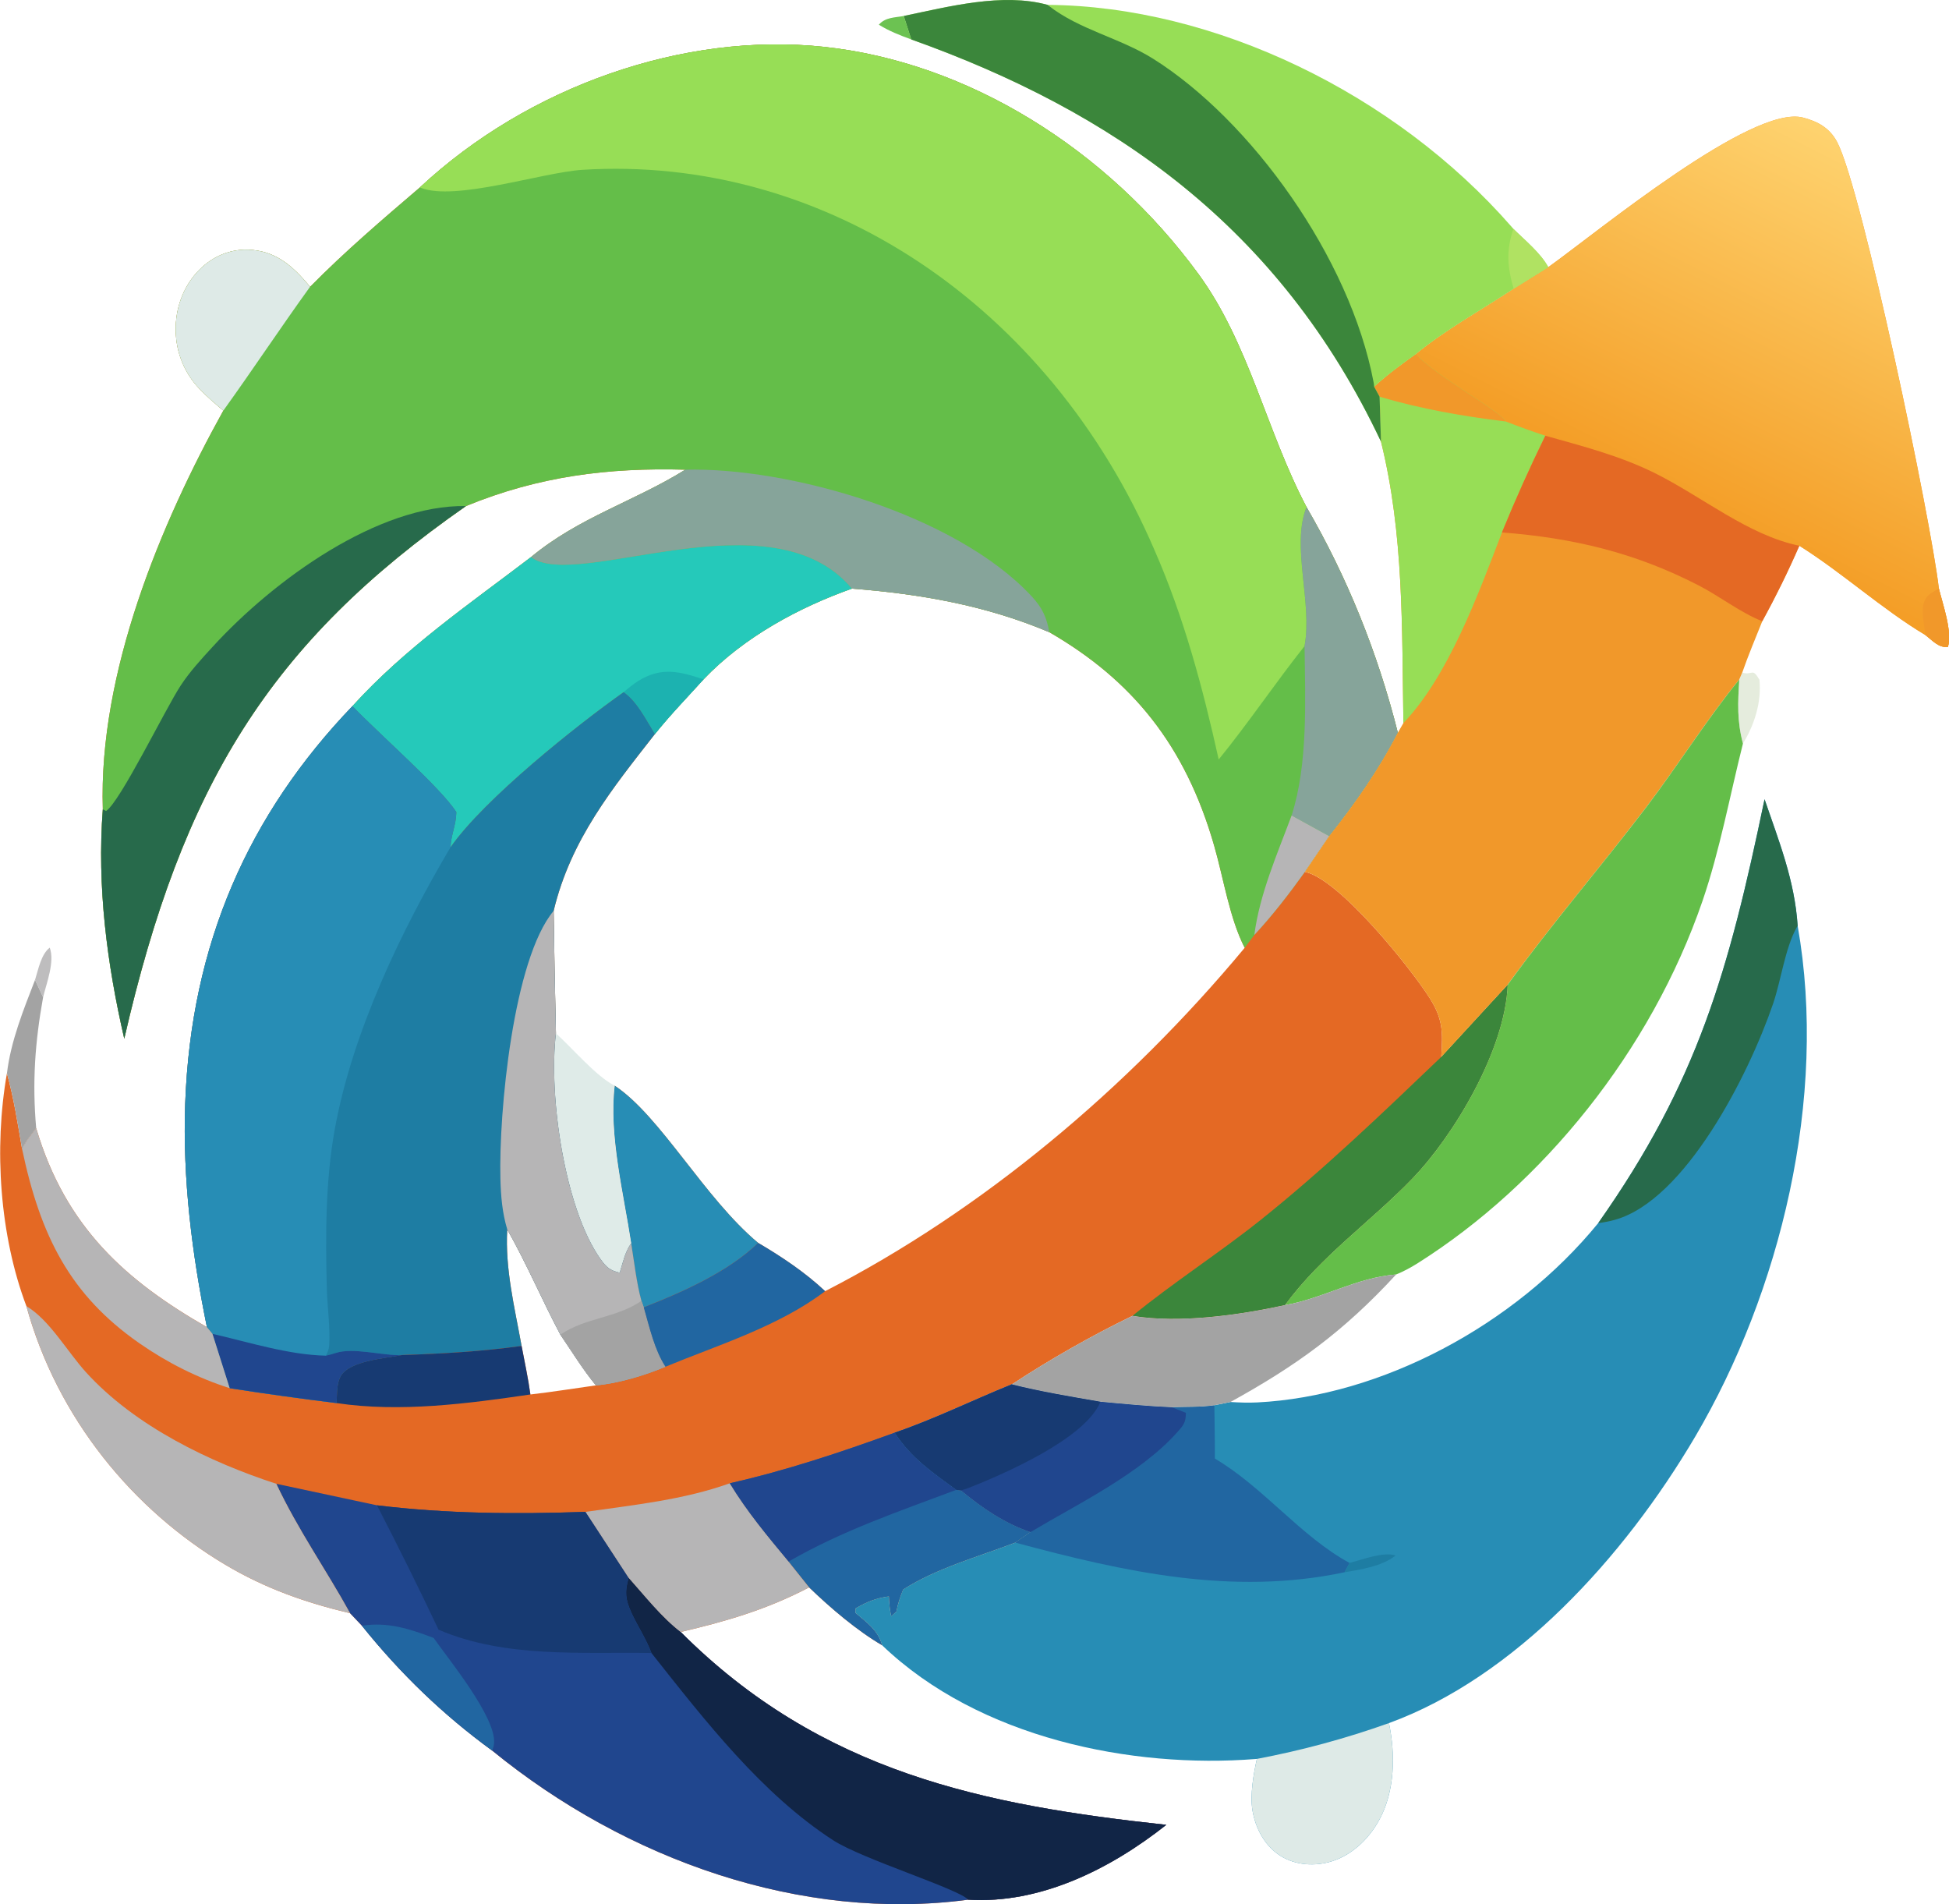 <svg xmlns="http://www.w3.org/2000/svg" fill="none" viewBox="11.01 8.67 35.98 35.15">
<path d="M18.761 12.13C20.762 10.263 23.632 9.257 26.224 9.535C28.872 9.819 31.443 11.415 33.134 13.728C34.072 15.012 34.389 16.628 35.13 18.031C35.876 19.314 36.444 20.718 36.815 22.195C36.454 22.895 36.025 23.502 35.548 24.104L35.099 24.764C35.721 24.883 37.053 26.536 37.408 27.101C37.649 27.484 37.647 27.723 37.617 28.179L38.843 26.847C38.797 28.057 37.84 29.64 37.083 30.424C36.314 31.222 35.403 31.845 34.731 32.761C33.875 32.946 32.781 33.102 31.916 32.959C31.166 33.323 30.398 33.758 29.692 34.223C28.974 34.513 28.256 34.867 27.529 35.115C27.83 35.584 28.241 35.858 28.664 36.17L28.75 36.18C29.146 36.509 29.561 36.789 30.034 36.95L29.752 37.144C29.078 37.403 28.3 37.614 27.683 38.01C27.628 38.147 27.584 38.269 27.558 38.417L27.462 38.503C27.436 38.378 27.425 38.264 27.42 38.137C27.18 38.169 27.017 38.235 26.805 38.358L26.803 38.443C26.999 38.61 27.221 38.761 27.294 39.039C26.83 38.768 26.344 38.354 25.947 37.971C25.169 38.379 24.413 38.599 23.576 38.794C26.171 41.393 29.191 41.992 32.541 42.354C31.488 43.187 30.197 43.817 28.883 43.736C25.817 44.145 22.579 43.011 20.094 40.982C19.194 40.325 18.412 39.575 17.692 38.679L17.473 38.448C16.659 38.255 15.909 37.993 15.171 37.554C13.478 36.548 12.07 34.86 11.497 32.779C11.005 31.476 10.894 29.867 11.138 28.482C11.264 28.939 11.338 29.412 11.418 29.881C11.478 29.743 11.591 29.613 11.678 29.493C12.22 31.33 13.345 32.316 14.831 33.168C14.555 31.82 14.379 30.427 14.429 29.039C14.536 26.082 15.608 23.694 17.517 21.704C18.486 20.633 19.694 19.807 20.813 18.953C21.699 18.218 22.717 17.927 23.662 17.34C22.241 17.3 20.953 17.461 19.613 18.011C15.988 20.537 14.374 23.173 13.304 27.843C12.987 26.464 12.8 25.037 12.908 23.609C12.826 21.091 13.978 18.329 15.133 16.249C14.983 16.121 14.829 15.992 14.692 15.847C14.422 15.564 14.26 15.189 14.254 14.771C14.247 14.369 14.387 13.982 14.642 13.701C14.893 13.42 15.235 13.268 15.588 13.279C16.085 13.294 16.41 13.568 16.734 13.965C17.378 13.311 18.071 12.72 18.761 12.13ZM23.101 22.219C22.321 23.218 21.546 24.164 21.231 25.484C21.241 26.237 21.255 26.991 21.273 27.744C21.135 28.908 21.437 30.98 22.094 31.907C22.207 32.068 22.275 32.121 22.451 32.162C22.515 31.961 22.543 31.791 22.662 31.618C22.527 30.722 22.246 29.616 22.358 28.71C23.204 29.27 24.014 30.785 25.006 31.612C25.431 31.861 25.874 32.156 26.243 32.503C29.126 31.022 31.818 28.775 33.988 26.165C33.709 25.622 33.599 24.887 33.426 24.286C32.892 22.419 31.902 21.218 30.382 20.34C29.208 19.842 27.983 19.631 26.737 19.535C25.767 19.88 24.749 20.423 23.998 21.21C23.698 21.542 23.382 21.867 23.101 22.219ZM20.374 31.363C20.332 32.093 20.511 32.806 20.639 33.514C20.695 33.811 20.761 34.11 20.802 34.41C21.206 34.364 21.609 34.298 22.012 34.242C21.775 33.955 21.569 33.618 21.356 33.306C21.016 32.666 20.731 31.992 20.374 31.363Z" fill="#E46924"/>
<path d="M22.357 28.71C23.203 29.27 24.013 30.785 25.006 31.612C24.447 32.154 23.584 32.531 22.893 32.801L22.851 32.683C22.759 32.343 22.719 31.969 22.661 31.618C22.526 30.722 22.246 29.616 22.357 28.71Z" fill="#278DB5"/>
<path d="M21.273 27.744C21.581 28.022 22.018 28.541 22.358 28.71C22.246 29.616 22.527 30.722 22.662 31.618C22.543 31.791 22.515 31.961 22.451 32.162C22.275 32.121 22.207 32.068 22.093 31.907C21.437 30.98 21.135 28.908 21.273 27.744Z" fill="#DEEAE7" fill-opacity="0.984"/>
<path d="M18.761 12.13C20.762 10.263 23.632 9.257 26.224 9.535C28.872 9.819 31.443 11.415 33.134 13.728C34.072 15.012 34.389 16.628 35.13 18.031C35.876 19.314 36.444 20.718 36.815 22.195C36.454 22.895 36.025 23.502 35.548 24.104L35.099 24.764C34.803 25.176 34.507 25.56 34.166 25.928L33.988 26.165C33.709 25.622 33.599 24.887 33.426 24.286C32.892 22.419 31.902 21.218 30.382 20.34C29.208 19.842 27.983 19.631 26.737 19.535C25.767 19.88 24.749 20.423 23.998 21.21C23.698 21.542 23.382 21.867 23.101 22.219C22.935 21.952 22.773 21.62 22.523 21.446C21.661 22.054 19.947 23.419 19.327 24.309C19.333 24.088 19.432 23.896 19.434 23.661C19.149 23.211 17.983 22.195 17.517 21.704C18.486 20.633 19.694 19.807 20.813 18.953C21.699 18.218 22.717 17.927 23.661 17.34C22.241 17.3 20.953 17.461 19.613 18.011C15.988 20.537 14.374 23.173 13.304 27.843C12.986 26.464 12.799 25.037 12.908 23.609C12.826 21.091 13.978 18.329 15.133 16.249C14.983 16.121 14.829 15.992 14.692 15.847C14.422 15.564 14.26 15.189 14.254 14.771C14.247 14.369 14.387 13.982 14.642 13.701C14.893 13.42 15.235 13.268 15.588 13.279C16.085 13.294 16.41 13.568 16.734 13.965C17.378 13.311 18.071 12.72 18.761 12.13Z" fill="#64BE49"/>
<path d="M18.761 12.13C20.762 10.263 23.632 9.257 26.224 9.535C28.872 9.819 31.443 11.415 33.134 13.728C34.072 15.012 34.389 16.628 35.13 18.031C34.843 18.743 35.243 19.799 35.093 20.596C34.55 21.279 34.06 22.012 33.508 22.689C33.213 21.357 32.863 20.055 32.322 18.822C30.374 14.291 26.208 11.524 21.756 11.805C21.002 11.857 19.413 12.387 18.779 12.137C18.773 12.135 18.767 12.132 18.761 12.13Z" fill="#97DE56"/>
<path d="M20.813 18.953C21.654 19.593 25.244 17.753 26.737 19.535C25.767 19.88 24.749 20.423 23.998 21.21C23.698 21.542 23.382 21.867 23.1 22.219C22.934 21.952 22.772 21.62 22.523 21.446C21.661 22.054 19.947 23.419 19.327 24.309C19.332 24.088 19.431 23.896 19.434 23.661C19.149 23.211 17.982 22.195 17.516 21.704C18.485 20.633 19.693 19.807 20.813 18.953Z" fill="#25C9BA"/>
<path d="M22.523 21.446C22.611 21.371 22.703 21.295 22.8 21.235C23.227 20.974 23.562 21.066 23.998 21.21C23.698 21.542 23.382 21.867 23.101 22.219C22.935 21.952 22.773 21.62 22.523 21.446Z" fill="#1CB2B0"/>
<path d="M12.908 23.609L12.968 23.64C13.228 23.473 14.058 21.764 14.343 21.328C14.512 21.07 14.725 20.838 14.929 20.616C16.068 19.368 17.99 17.984 19.613 18.011C15.988 20.537 14.374 23.173 13.304 27.843C12.986 26.464 12.799 25.037 12.908 23.609Z" fill="#276A4B"/>
<path d="M23.661 17.34C25.572 17.291 28.651 18.164 30.056 19.678C30.243 19.88 30.331 20.054 30.381 20.34C29.208 19.842 27.982 19.631 26.737 19.535C25.244 17.753 21.654 19.593 20.813 18.953C21.699 18.218 22.717 17.927 23.661 17.34Z" fill="#86A49A"/>
<path d="M35.13 18.031C35.875 19.314 36.444 20.718 36.815 22.195C36.453 22.895 36.025 23.502 35.548 24.104L34.854 23.723C35.16 22.768 35.105 21.595 35.093 20.596C35.243 19.799 34.843 18.743 35.13 18.031Z" fill="#86A49A"/>
<path d="M15.133 16.249C14.983 16.121 14.829 15.992 14.691 15.847C14.422 15.564 14.259 15.189 14.254 14.771C14.246 14.369 14.387 13.982 14.641 13.701C14.892 13.42 15.234 13.268 15.588 13.279C16.084 13.294 16.41 13.568 16.733 13.965C16.19 14.717 15.675 15.496 15.133 16.249Z" fill="#DEEAE7"/>
<path d="M34.854 23.723L35.548 24.104L35.099 24.764C34.803 25.176 34.507 25.56 34.166 25.928C34.264 25.169 34.593 24.425 34.854 23.723Z" fill="#B6B5B6"/>
<path d="M22.523 21.446C22.773 21.62 22.934 21.952 23.1 22.219C22.32 23.218 21.546 24.164 21.23 25.484C21.241 26.237 21.255 26.991 21.273 27.744C21.134 28.908 21.437 30.98 22.093 31.907C22.207 32.068 22.275 32.121 22.45 32.162C22.515 31.961 22.543 31.791 22.662 31.618C22.719 31.969 22.759 32.343 22.851 32.683L22.893 32.801C23 33.17 23.09 33.584 23.295 33.898C22.91 34.06 22.424 34.206 22.012 34.242C21.774 33.955 21.569 33.618 21.355 33.306C21.016 32.666 20.731 31.992 20.374 31.363C20.332 32.093 20.511 32.806 20.639 33.514C19.902 33.617 19.174 33.658 18.433 33.682C18.142 33.742 17.466 33.781 17.299 34.073C17.224 34.205 17.231 34.415 17.224 34.569C16.565 34.488 15.907 34.396 15.25 34.294L14.932 33.291L14.83 33.168C14.554 31.82 14.379 30.427 14.429 29.039C14.535 26.082 15.607 23.694 17.516 21.704C17.982 22.195 19.149 23.211 19.434 23.661C19.431 23.896 19.333 24.088 19.327 24.309C19.947 23.419 21.661 22.054 22.523 21.446Z" fill="#1E7DA3"/>
<path d="M14.83 33.168C14.554 31.82 14.379 30.427 14.429 29.039C14.535 26.082 15.607 23.694 17.516 21.704C17.982 22.195 19.149 23.211 19.434 23.661C19.431 23.896 19.333 24.088 19.327 24.309C18.43 25.826 17.518 27.706 17.19 29.515C17.016 30.475 17.018 31.499 17.044 32.474C17.054 32.808 17.108 33.18 17.087 33.511C17.082 33.577 17.055 33.638 17.026 33.694L17.122 33.67C17.149 33.663 17.175 33.654 17.202 33.646C17.535 33.534 18.069 33.699 18.433 33.682C18.142 33.742 17.466 33.781 17.299 34.073C17.224 34.205 17.231 34.415 17.224 34.569C16.565 34.488 15.907 34.396 15.25 34.294L14.932 33.291L14.83 33.168Z" fill="#278DB5"/>
<path d="M14.932 33.291C15.609 33.446 16.335 33.679 17.026 33.694L17.122 33.67C17.149 33.663 17.175 33.654 17.201 33.646C17.535 33.534 18.069 33.699 18.433 33.682C18.142 33.742 17.466 33.781 17.299 34.073C17.224 34.205 17.231 34.415 17.224 34.569C16.565 34.488 15.907 34.396 15.25 34.294L14.932 33.291Z" fill="#20468E"/>
<path d="M21.23 25.484C21.241 26.237 21.255 26.991 21.273 27.744C21.134 28.908 21.437 30.98 22.093 31.907C22.207 32.068 22.274 32.121 22.45 32.162C22.515 31.961 22.543 31.791 22.662 31.618C22.719 31.969 22.759 32.343 22.851 32.683L22.893 32.801C23 33.17 23.09 33.584 23.295 33.898C22.91 34.06 22.424 34.206 22.012 34.242C21.774 33.955 21.568 33.618 21.355 33.306C21.016 32.666 20.73 31.992 20.374 31.363C20.282 31.055 20.257 30.757 20.248 30.433C20.216 29.203 20.484 26.377 21.23 25.484Z" fill="#B6B5B6"/>
<path d="M22.851 32.683L22.893 32.801C23 33.17 23.09 33.584 23.295 33.898C22.91 34.06 22.424 34.206 22.012 34.242C21.774 33.955 21.568 33.618 21.355 33.306C21.81 32.992 22.387 33.001 22.851 32.683Z" fill="#A3A3A3"/>
<path d="M16.111 36.059L17.969 36.456C19.259 36.613 20.526 36.621 21.821 36.577L22.616 37.794C22.919 38.134 23.222 38.522 23.576 38.794C26.17 41.393 29.191 41.992 32.54 42.354C31.488 43.187 30.197 43.817 28.883 43.736C25.817 44.145 22.579 43.011 20.094 40.982C19.194 40.325 18.412 39.575 17.692 38.679L17.473 38.448C17.028 37.641 16.507 36.903 16.111 36.059Z" fill="#20468E"/>
<path d="M23.036 39.182C22.941 38.925 22.777 38.681 22.663 38.431C22.554 38.189 22.542 38.047 22.616 37.794C22.92 38.134 23.222 38.522 23.576 38.794C26.171 41.393 29.191 41.992 32.541 42.354C31.488 43.187 30.197 43.817 28.883 43.736C28.713 43.538 26.928 42.987 26.391 42.639C25.075 41.785 24.035 40.445 23.036 39.182Z" fill="#112546"/>
<path d="M17.969 36.456C19.258 36.613 20.526 36.621 21.82 36.577L22.615 37.794C22.541 38.047 22.553 38.189 22.663 38.431C22.776 38.681 22.941 38.925 23.035 39.182C21.736 39.161 20.338 39.28 19.106 38.752C18.74 37.979 18.36 37.213 17.969 36.456Z" fill="#173A72"/>
<path d="M17.691 38.679C18.166 38.604 18.568 38.735 19.015 38.904C19.277 39.281 20.172 40.366 20.131 40.849C20.127 40.898 20.114 40.939 20.094 40.982C19.193 40.325 18.412 39.575 17.691 38.679Z" fill="#2166A1"/>
<path d="M24.48 36.05C25.519 35.815 26.522 35.481 27.529 35.115C27.83 35.584 28.241 35.858 28.664 36.17L28.75 36.18C29.146 36.509 29.561 36.789 30.034 36.95L29.752 37.144C29.078 37.403 28.3 37.614 27.683 38.01C27.628 38.147 27.584 38.269 27.558 38.417L27.462 38.503C27.436 38.378 27.425 38.264 27.42 38.137C27.18 38.169 27.017 38.235 26.805 38.358L26.804 38.443C26.999 38.61 27.221 38.761 27.294 39.039C26.83 38.768 26.344 38.354 25.947 37.971L25.566 37.495C25.177 37.026 24.804 36.582 24.48 36.05Z" fill="#2166A1"/>
<path d="M24.48 36.05C25.519 35.815 26.522 35.481 27.529 35.115C27.83 35.584 28.241 35.858 28.664 36.17C27.593 36.574 26.578 36.914 25.566 37.495C25.177 37.026 24.804 36.582 24.48 36.05Z" fill="#20468E"/>
<path d="M38.843 26.847C38.797 28.057 37.84 29.64 37.083 30.424C36.314 31.222 35.403 31.845 34.731 32.761C33.875 32.946 32.781 33.102 31.916 32.959C32.682 32.334 33.51 31.805 34.282 31.189C35.439 30.265 36.536 29.213 37.617 28.179L38.843 26.847Z" fill="#3B863B"/>
<path d="M11.497 32.779C11.922 33.032 12.249 33.614 12.593 33.995C13.507 35.004 14.9 35.664 16.111 36.059C16.507 36.903 17.028 37.641 17.473 38.448C16.659 38.255 15.909 37.993 15.171 37.554C13.478 36.548 12.07 34.86 11.497 32.779Z" fill="#B6B5B6"/>
<path d="M21.82 36.577C22.702 36.45 23.63 36.356 24.48 36.05C24.804 36.582 25.177 37.026 25.566 37.495L25.946 37.971C25.169 38.379 24.412 38.599 23.576 38.794C23.222 38.522 22.919 38.134 22.615 37.794L21.82 36.577Z" fill="#B6B5B6"/>
<path d="M11.418 29.881C11.478 29.743 11.591 29.613 11.678 29.493C12.22 31.33 13.345 32.316 14.831 33.169L14.932 33.291L15.25 34.294C14.663 34.106 14.102 33.826 13.582 33.464C12.304 32.573 11.757 31.487 11.418 29.881Z" fill="#B6B5B6"/>
<path d="M25.006 31.612C25.431 31.861 25.874 32.156 26.242 32.503C25.392 33.152 24.257 33.5 23.295 33.898C23.09 33.584 23 33.17 22.894 32.801C23.584 32.531 24.447 32.154 25.006 31.612Z" fill="#2166A1"/>
<path d="M20.639 33.514C20.695 33.811 20.76 34.11 20.801 34.41C19.64 34.58 18.39 34.745 17.224 34.569C17.231 34.415 17.224 34.205 17.299 34.073C17.466 33.781 18.141 33.742 18.432 33.682C19.174 33.658 19.902 33.617 20.639 33.514Z" fill="#173A72"/>
<path d="M43.585 23.423C43.85 24.199 44.141 24.918 44.196 25.758C44.759 28.94 43.869 32.532 42.305 35.188C40.985 37.429 38.965 39.632 36.651 40.476C36.773 41.058 36.76 41.73 36.477 42.254C36.269 42.639 35.934 42.94 35.541 43.043C35.225 43.125 34.866 43.09 34.59 42.887C34.345 42.707 34.187 42.412 34.132 42.091C34.084 41.806 34.15 41.417 34.213 41.137C34.205 41.137 34.196 41.138 34.187 41.139C31.908 41.318 29.09 40.76 27.294 39.039C27.221 38.761 26.999 38.61 26.803 38.443L26.804 38.358C27.017 38.235 27.18 38.169 27.419 38.137C27.425 38.264 27.436 38.378 27.462 38.503L27.558 38.417C27.584 38.269 27.628 38.147 27.682 38.01C28.3 37.614 29.078 37.403 29.752 37.144L30.034 36.95C29.56 36.789 29.146 36.509 28.75 36.18L28.664 36.17C28.241 35.858 27.83 35.584 27.529 35.115C28.255 34.867 28.974 34.513 29.691 34.223C30.232 34.358 30.779 34.448 31.326 34.543C31.763 34.584 32.2 34.626 32.638 34.645C32.897 34.636 33.172 34.646 33.428 34.609L33.725 34.549C33.889 34.559 34.054 34.565 34.218 34.557C36.501 34.443 38.968 33.141 40.514 31.247C42.351 28.642 42.923 26.6 43.585 23.423Z" fill="#278DB5"/>
<path d="M29.691 34.223C30.232 34.358 30.779 34.448 31.326 34.543C31.763 34.584 32.2 34.626 32.639 34.645C32.897 34.636 33.172 34.646 33.428 34.609C33.431 34.936 33.44 35.265 33.437 35.593C34.337 36.124 35.024 37.032 35.924 37.52L35.831 37.692C33.759 38.13 31.766 37.685 29.752 37.144L30.034 36.95C29.56 36.789 29.146 36.509 28.75 36.18L28.664 36.17C28.241 35.858 27.83 35.584 27.529 35.115C28.255 34.867 28.974 34.513 29.691 34.223Z" fill="#2166A1"/>
<path d="M29.691 34.223C30.232 34.358 30.779 34.448 31.326 34.543C31.763 34.584 32.2 34.626 32.639 34.645L32.902 34.749C32.903 34.93 32.854 34.983 32.741 35.109C32.053 35.88 30.89 36.439 30.034 36.95C29.56 36.789 29.146 36.509 28.75 36.18L28.664 36.17C28.241 35.858 27.83 35.584 27.529 35.115C28.255 34.867 28.974 34.513 29.691 34.223Z" fill="#20468E"/>
<path d="M29.691 34.223C30.232 34.358 30.779 34.448 31.326 34.543C31.042 35.236 29.513 35.889 28.89 36.136C28.845 36.154 28.797 36.167 28.75 36.18L28.664 36.17C28.241 35.858 27.83 35.584 27.529 35.115C28.255 34.867 28.974 34.513 29.691 34.223Z" fill="#173A72"/>
<path d="M43.585 23.423C43.85 24.199 44.141 24.918 44.196 25.758C44.189 25.771 44.181 25.784 44.174 25.796C43.961 26.187 43.891 26.761 43.742 27.199C43.286 28.53 42.117 30.819 40.829 31.184C40.726 31.214 40.62 31.233 40.514 31.247C42.351 28.642 42.923 26.6 43.585 23.423Z" fill="#276A4B"/>
<path d="M34.213 41.137C35.038 40.981 35.853 40.761 36.651 40.476C36.773 41.058 36.76 41.73 36.477 42.254C36.269 42.639 35.934 42.94 35.541 43.043C35.225 43.125 34.866 43.09 34.59 42.887C34.345 42.707 34.187 42.412 34.132 42.091C34.084 41.806 34.15 41.417 34.213 41.137Z" fill="#DEEAE7"/>
<path d="M35.923 37.52C36.15 37.462 36.556 37.305 36.774 37.383C36.523 37.583 36.132 37.64 35.831 37.692L35.923 37.52Z" fill="#1E7DA3"/>
<path d="M39.592 13.602C40.519 12.938 43.355 10.594 44.297 10.841C44.56 10.911 44.783 11.024 44.926 11.294C45.38 12.157 46.654 18.246 46.803 19.532C46.871 19.816 47.058 20.339 46.97 20.612C46.799 20.63 46.691 20.498 46.552 20.391C45.755 19.915 45.025 19.244 44.227 18.744C44.018 19.225 43.793 19.681 43.543 20.137C43.418 20.451 43.284 20.765 43.173 21.086L43.119 21.212C42.507 21.962 41.986 22.8 41.397 23.574C40.558 24.678 39.659 25.72 38.842 26.847L37.617 28.179C37.646 27.723 37.649 27.484 37.407 27.101C37.053 26.536 35.72 24.883 35.099 24.764L35.548 24.104C36.025 23.502 36.453 22.895 36.815 22.195L36.918 22.016C36.888 20.248 36.928 18.539 36.504 16.821L36.478 15.993L36.378 15.809C36.622 15.585 36.881 15.396 37.147 15.207C37.699 14.754 38.362 14.39 38.953 14L39.592 13.602Z" fill="#F1982A"/>
<path d="M39.592 13.602C40.519 12.938 43.355 10.594 44.297 10.841C44.56 10.911 44.784 11.024 44.926 11.294C45.38 12.157 46.654 18.246 46.803 19.532C46.871 19.816 47.058 20.339 46.97 20.612C46.799 20.63 46.691 20.498 46.553 20.391C45.755 19.915 45.025 19.244 44.228 18.744C43.279 18.549 42.431 17.835 41.555 17.401C40.908 17.081 40.221 16.905 39.538 16.713C39.293 16.632 39.049 16.544 38.808 16.45C38.73 16.271 37.512 15.611 37.147 15.207C37.699 14.754 38.362 14.39 38.953 14L39.592 13.602Z" fill="url(#paint0_linear_71_683)"/>
<path d="M46.803 19.532C46.872 19.816 47.058 20.339 46.97 20.612C46.799 20.63 46.691 20.498 46.553 20.391C46.533 20.224 46.48 19.972 46.522 19.811C46.565 19.645 46.68 19.611 46.803 19.532Z" fill="#F1982A"/>
<path d="M37.147 15.207C37.512 15.611 38.73 16.271 38.808 16.45C39.049 16.544 39.293 16.632 39.538 16.713C39.252 17.297 38.985 17.892 38.738 18.498C38.297 19.644 37.749 21.148 36.918 22.016C36.889 20.248 36.929 18.539 36.504 16.821L36.479 15.993L36.378 15.809C36.623 15.585 36.881 15.396 37.147 15.207Z" fill="#97DE56"/>
<path d="M37.147 15.207C37.512 15.611 38.73 16.271 38.808 16.45C38.028 16.356 37.237 16.218 36.479 15.993L36.378 15.809C36.623 15.585 36.881 15.396 37.147 15.207Z" fill="#F1982A"/>
<path d="M39.538 16.713C40.221 16.905 40.908 17.081 41.555 17.401C42.431 17.835 43.279 18.549 44.227 18.744C44.017 19.225 43.793 19.681 43.543 20.137C43.147 19.983 42.757 19.676 42.37 19.477C41.183 18.865 40.034 18.598 38.737 18.498C38.985 17.892 39.252 17.297 39.538 16.713Z" fill="#E46924"/>
<path d="M27.694 8.965C28.523 8.793 29.516 8.531 30.35 8.76C33.426 8.783 36.764 10.392 38.916 12.857L38.948 12.894C39.155 13.1 39.45 13.338 39.592 13.602L38.953 14C38.362 14.39 37.699 14.754 37.147 15.207C36.881 15.396 36.622 15.585 36.378 15.809L36.478 15.993L36.504 16.821C34.625 12.842 31.541 10.723 27.833 9.398L27.694 8.965Z" fill="#97DE56"/>
<path d="M27.694 8.965C28.523 8.793 29.516 8.531 30.35 8.76L30.368 8.775C30.939 9.221 31.686 9.37 32.297 9.754C34.102 10.888 35.933 13.423 36.368 15.728C36.373 15.751 36.376 15.787 36.378 15.809L36.478 15.993L36.504 16.821C34.625 12.842 31.541 10.723 27.833 9.398L27.694 8.965Z" fill="#3B863B"/>
<path d="M38.948 12.894C39.155 13.1 39.451 13.338 39.593 13.602L38.953 14C38.835 13.592 38.814 13.296 38.948 12.894Z" fill="#B0E262"/>
<path d="M43.119 21.212C43.091 21.643 43.076 21.976 43.186 22.395C42.944 23.359 42.761 24.36 42.441 25.296C41.487 28.074 39.486 30.532 37.188 31.983C37.058 32.065 36.925 32.138 36.784 32.195C36.053 32.252 35.435 32.638 34.731 32.761C35.403 31.845 36.314 31.222 37.083 30.424C37.84 29.64 38.797 28.057 38.843 26.847C39.659 25.72 40.558 24.678 41.398 23.574C41.986 22.8 42.508 21.962 43.119 21.212Z" fill="#64BE49"/>
<path d="M34.731 32.761C35.435 32.638 36.053 32.252 36.784 32.195C35.809 33.255 34.93 33.885 33.725 34.549L33.428 34.609C33.172 34.646 32.897 34.636 32.639 34.645C32.2 34.626 31.763 34.584 31.326 34.543C30.779 34.448 30.232 34.358 29.691 34.223C30.397 33.758 31.166 33.323 31.916 32.959C32.78 33.102 33.875 32.946 34.731 32.761Z" fill="#A3A3A3"/>
<path d="M11.657 26.757L11.806 27.076C11.657 27.904 11.603 28.645 11.678 29.493C11.591 29.613 11.478 29.743 11.418 29.881C11.338 29.412 11.264 28.939 11.138 28.482C11.211 27.879 11.444 27.31 11.657 26.757Z" fill="#A3A3A3"/>
<path d="M43.173 21.086C43.374 21.14 43.354 20.987 43.49 21.216C43.534 21.628 43.394 22.06 43.185 22.395C43.076 21.976 43.091 21.643 43.119 21.212L43.173 21.086Z" fill="#C2D2B0" fill-opacity="0.424"/>
<path d="M11.657 26.757C11.719 26.559 11.769 26.285 11.928 26.162C12.024 26.422 11.871 26.81 11.806 27.076L11.657 26.757Z" fill="#B6B5B6" fill-opacity="0.898"/>
<path d="M27.834 9.398C27.623 9.322 27.429 9.246 27.234 9.126C27.356 8.987 27.526 8.996 27.694 8.965L27.834 9.398Z" fill="#64BE49" fill-opacity="0.949"/>
<defs>
<linearGradient id="paint0_linear_71_683" x1="41.784" y1="17.824" x2="45.065" y2="11.329" gradientUnits="userSpaceOnUse">
<stop stop-color="#F49E27"/>
<stop offset="1" stop-color="#FED26E"/>
</linearGradient>
</defs>
</svg>